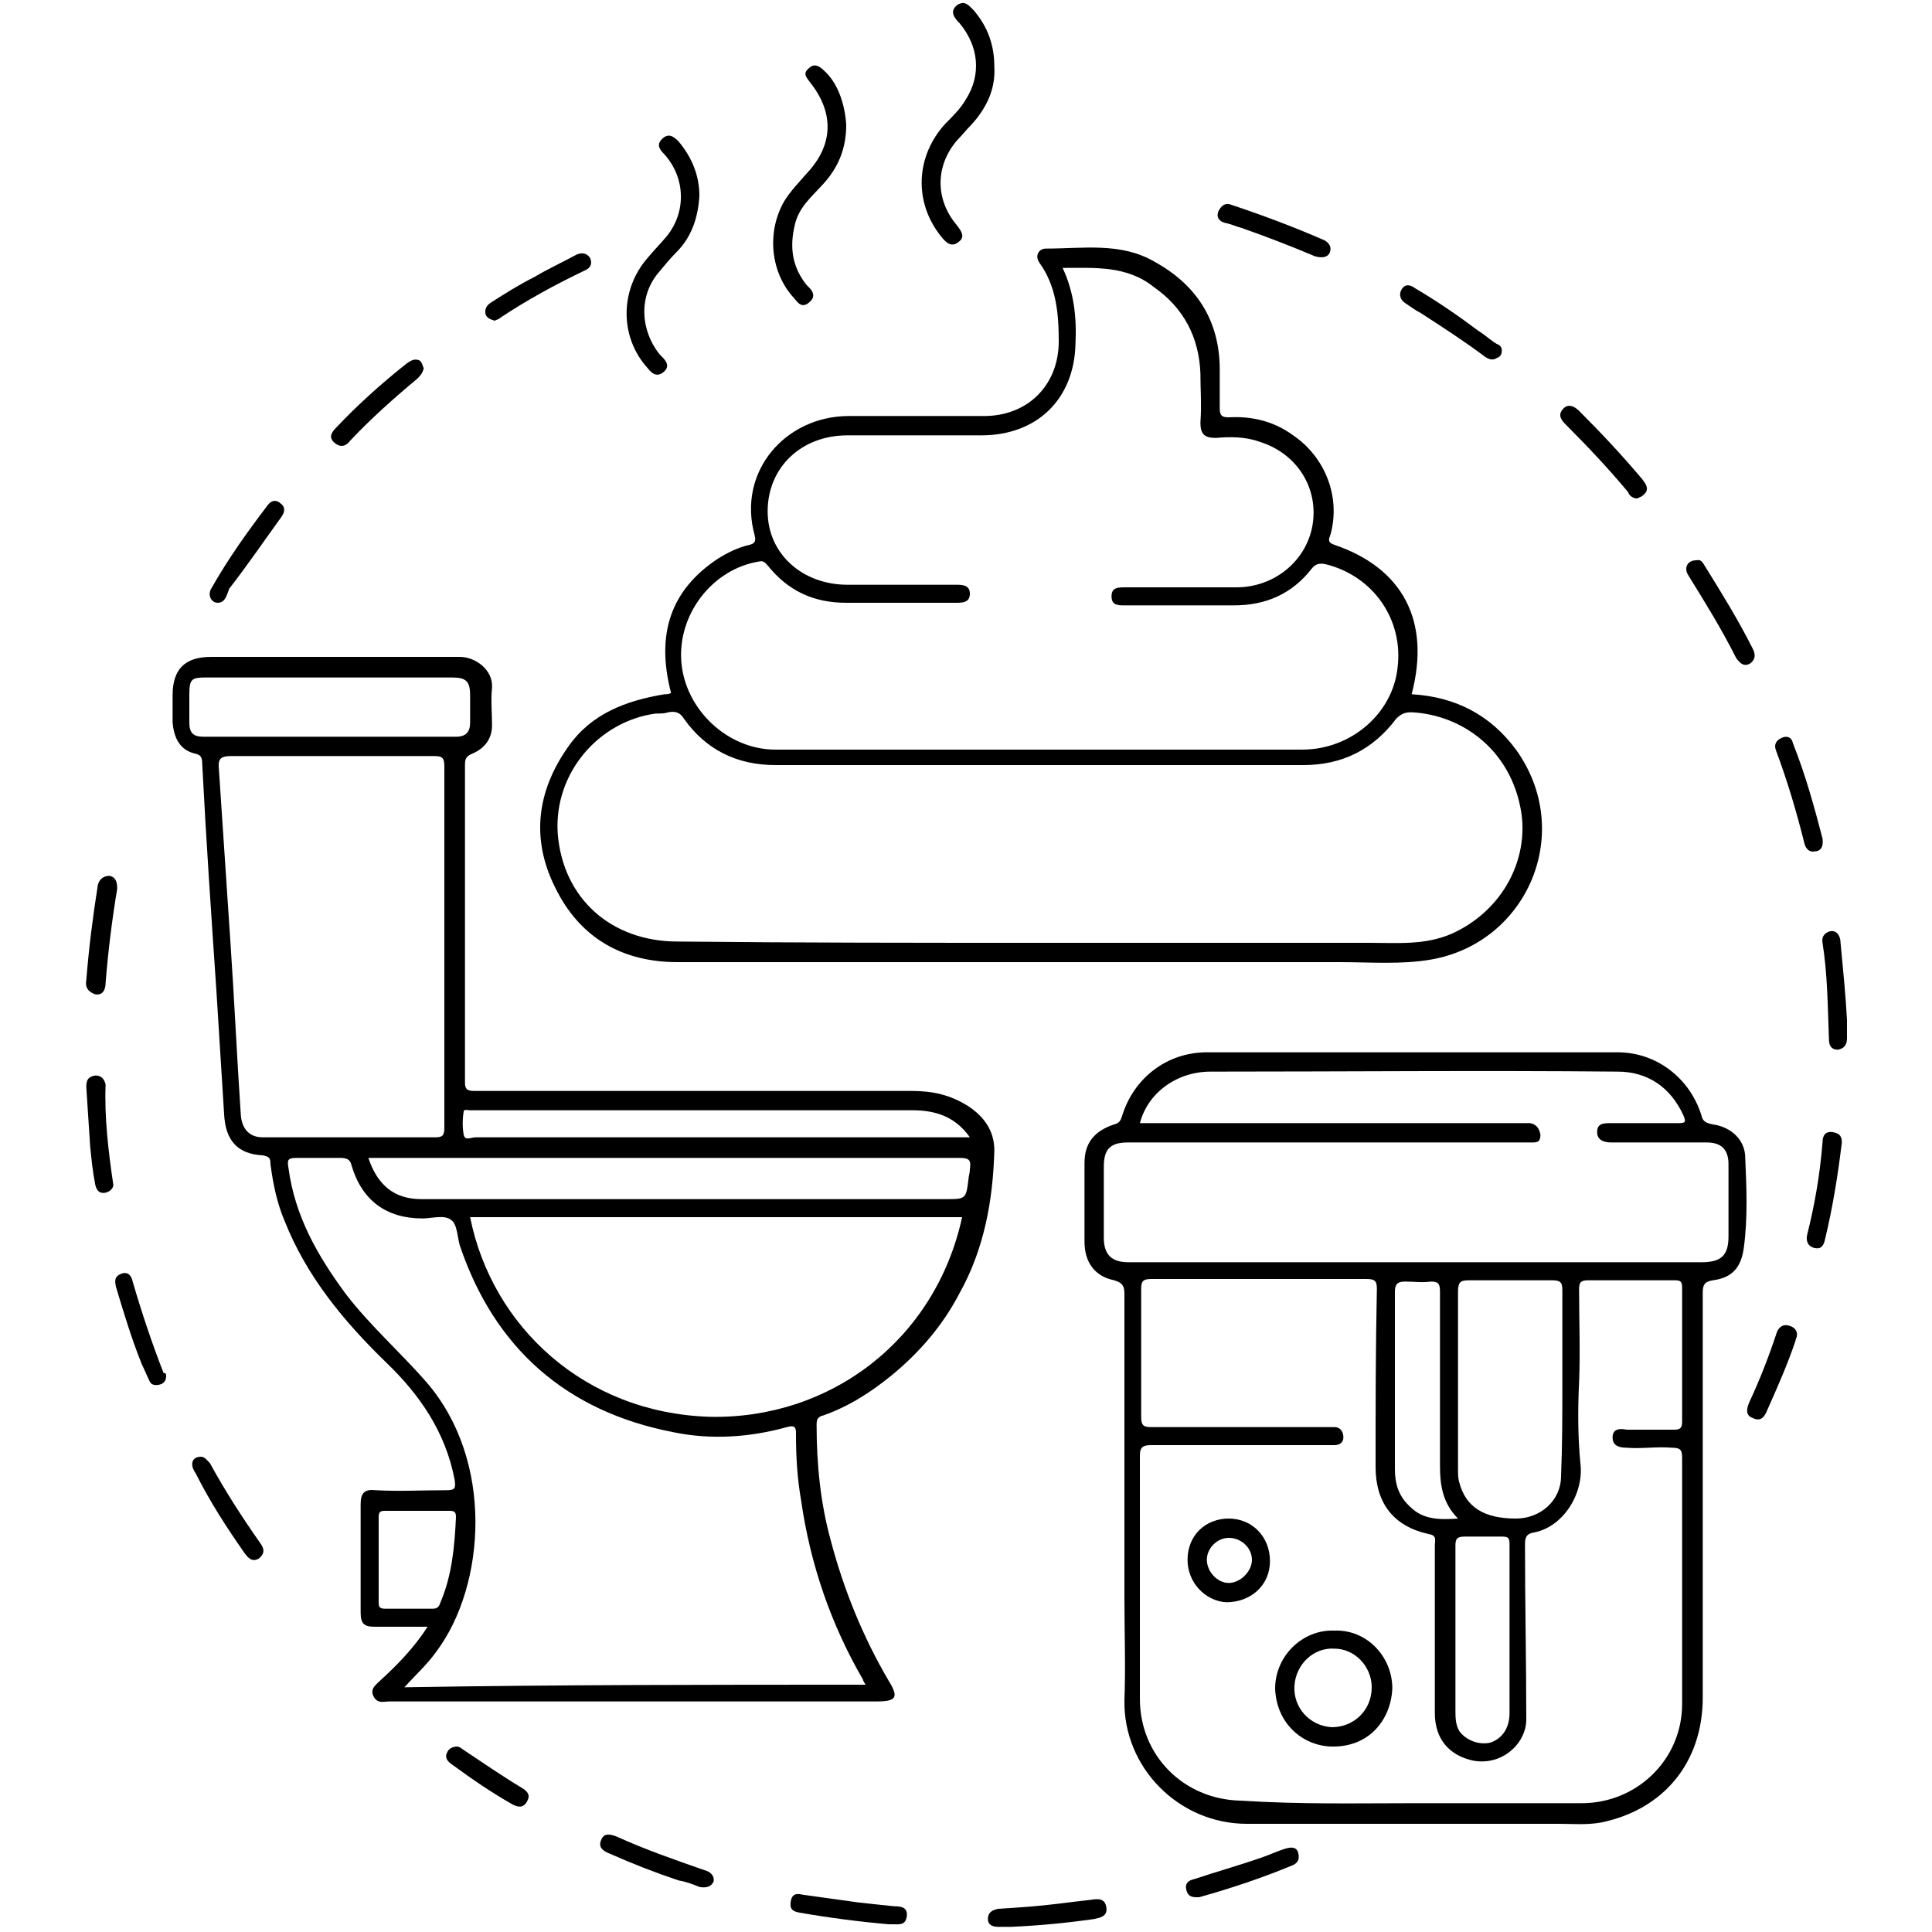 <?xml version="1.0" encoding="utf-8"?>
<!-- Generator: Adobe Illustrator 24.3.0, SVG Export Plug-In . SVG Version: 6.00 Build 0)  -->
<svg version="1.1" id="Layer_1" xmlns="http://www.w3.org/2000/svg" xmlns:xlink="http://www.w3.org/1999/xlink" x="0px" y="0px"
	 viewBox="0 0 150 150" style="enable-background:new 0 0 150 150;" xml:space="preserve">
<style type="text/css">
	.st0{fill:#005BAB;}
</style>
<g>
	<path className="st0" d="M33.2,126.3c-1.4,0-2.8,0-4.1,0c-0.8,0-1.1-0.2-1.1-1.1c0-2.8,0-5.6,0-8.4c0-0.9,0.3-1.2,1.2-1.1
		c1.8,0.1,3.6,0,5.4,0c0.7,0,0.8-0.1,0.7-0.8c-0.7-3.7-2.7-6.6-5.3-9.1c-3.3-3.2-6.2-6.7-7.9-11c-0.6-1.4-0.9-2.9-1.1-4.4
		c0-0.5-0.1-0.6-0.6-0.7c-2-0.1-2.9-1.2-3-3.2c-0.2-3.2-0.4-6.4-0.6-9.6c-0.4-5.9-0.8-11.7-1.1-17.6c0-0.5-0.1-0.7-0.6-0.8
		c-1.2-0.3-1.6-1.3-1.7-2.4c0-0.7,0-1.4,0-2.1c0-2,0.9-3,3-3c3.5,0,7,0,10.6,0c2.9,0,5.8,0,8.7,0c1.2,0,2.6,1,2.5,2.4
		c-0.1,1,0,1.9,0,2.9c0,1.1-0.6,1.8-1.5,2.2c-0.5,0.2-0.6,0.4-0.6,0.9c0,8.2,0,16.4,0,24.6c0,0.5,0.1,0.7,0.7,0.7c1.5,0,2.9,0,4.4,0
		c9.9,0,19.7,0,29.6,0c1.6,0,3,0.3,4.4,1.2c1.2,0.8,2,1.9,2,3.4c-0.1,3.9-0.8,7.7-2.7,11.1c-1.3,2.5-3.1,4.6-5.3,6.4
		c-1.6,1.3-3.3,2.4-5.3,3.1c-0.4,0.1-0.5,0.3-0.5,0.7c0,3.1,0.3,6.1,1.1,9c1,3.8,2.5,7.5,4.5,10.9c0.8,1.3,0.6,1.6-1,1.6
		c-12.6,0-25.2,0-37.8,0c-0.4,0-0.9,0.2-1.2-0.4c-0.3-0.6,0.2-0.9,0.6-1.3C30.8,129.3,32.1,128,33.2,126.3z M67.2,130.8
		c-0.1-0.2-0.2-0.3-0.2-0.4c-2.5-4.3-4.1-9-4.8-13.9c-0.3-1.7-0.4-3.4-0.4-5.1c0-0.5,0-0.8-0.7-0.6c-2.9,0.8-5.9,1-8.8,0.4
		c-8.3-1.6-13.9-6.5-16.6-14.5c-0.2-0.7-0.2-1.7-0.7-2c-0.5-0.4-1.5-0.1-2.2-0.1c-2.8,0-4.7-1.4-5.5-4.1c-0.1-0.5-0.4-0.6-0.9-0.6
		c-1.1,0-2.2,0-3.4,0c-0.7,0-0.7,0.2-0.6,0.8c0.5,3.7,2.2,6.7,4.4,9.7c1.9,2.5,4.3,4.6,6.3,6.9c5.3,6.1,4.6,15.8,0.8,20.9
		c-0.7,1-1.6,1.8-2.5,2.8C43.3,130.8,55.2,130.8,67.2,130.8z M34.5,73.5C34.5,73.5,34.5,73.5,34.5,73.5c0-4.7,0-9.3,0-14
		c0-0.7-0.2-0.8-0.8-0.8c-5.2,0-10.5,0-15.7,0c-0.9,0-1.1,0.2-1,1.1c0.3,4.5,0.6,9,0.9,13.5c0.3,4.4,0.5,8.9,0.8,13.3
		c0.1,1.1,0.7,1.7,1.7,1.7c4.5,0,9,0,13.4,0c0.5,0,0.7-0.1,0.7-0.7C34.5,82.9,34.5,78.2,34.5,73.5z M36.5,94.5
		c1.7,8.5,8.9,15.2,18.6,15.5c9.3,0.2,17.5-5.9,19.6-15.5C62,94.5,49.3,94.5,36.5,94.5z M28.6,89.9c0.7,2.1,2,3.2,4.1,3.2
		c13.6,0,27.1,0,40.7,0c1.6,0,1.6,0,1.8-1.6c0-0.2,0.1-0.4,0.1-0.7c0.1-0.7,0-0.9-0.8-0.9c-4.7,0-9.3,0-14,0c-9,0-17.9,0-26.9,0
		C32,89.9,30.3,89.9,28.6,89.9z M25.6,52.6c-3.2,0-6.4,0-9.6,0c-1.1,0-1.3,0.1-1.3,1.3c0,0.7,0,1.5,0,2.2c0,0.8,0.3,1.1,1.1,1.1
		c6.5,0,13.1,0,19.6,0c0.8,0,1.1-0.4,1.1-1.1c0-0.7,0-1.4,0-2.1c0-1.1-0.3-1.4-1.4-1.4C32,52.6,28.8,52.6,25.6,52.6z M75.3,88.3
		c-1.2-1.7-2.8-2.1-4.5-2.1c-11.4,0-22.9,0-34.3,0c-0.2,0-0.5-0.1-0.5,0.1c-0.1,0.6-0.1,1.2,0,1.8c0.1,0.5,0.6,0.2,0.9,0.2
		c8.2,0,16.5,0,24.7,0C66.1,88.3,70.6,88.3,75.3,88.3z M29.4,121C29.4,121,29.4,121,29.4,121c0,1.1,0,2.2,0,3.3c0,0.4,0,0.6,0.5,0.6
		c1.2,0,2.5,0,3.7,0c0.4,0,0.5-0.2,0.6-0.5c0.9-2.1,1.1-4.4,1.2-6.6c0-0.4-0.1-0.5-0.5-0.5c-1.7,0-3.3,0-5,0c-0.4,0-0.5,0.1-0.5,0.5
		C29.4,118.8,29.4,119.9,29.4,121z"/>
	<path className="st0" d="M87.3,116.6c0-5.4,0-10.8,0-16.1c0-0.6-0.1-0.9-0.8-1.1c-1.5-0.3-2.3-1.4-2.3-3c0-2,0-4,0-6.1
		c0-1.6,0.8-2.5,2.3-3c0.4-0.1,0.5-0.3,0.6-0.6c0.9-3,3.5-5,6.6-5c10.6,0,21.2,0,31.9,0c3,0,5.6,2,6.5,4.9c0.1,0.5,0.4,0.6,0.9,0.7
		c1.4,0.2,2.5,1.2,2.5,2.6c0.1,2.3,0.2,4.6-0.1,6.9c-0.2,1.6-0.9,2.4-2.4,2.6c-0.7,0.1-0.8,0.4-0.8,1c0,10.5,0,20.9,0,31.4
		c0,5-3,8.7-7.9,9.7c-1.1,0.2-2.2,0.1-3.3,0.1c-8.1,0-16.1,0-24.2,0c-5.3,0-9.6-4.4-9.5-9.6c0.1-2.6,0-5.2,0-7.8
		C87.3,121.7,87.3,119.1,87.3,116.6z M109.7,140c4.4,0,8.8,0,13.1,0c4.3,0,7.8-3.4,7.8-7.7c0-6.4,0-12.7,0-19.1
		c0-0.6-0.1-0.8-0.8-0.8c-1.2-0.1-2.4,0.1-3.5,0c-0.5,0-1.1-0.1-1.1-0.8c0-0.7,0.6-0.7,1.1-0.6c1.2,0,2.5,0,3.7,0
		c0.4,0,0.6-0.1,0.6-0.6c0-3.5,0-6.9,0-10.4c0-0.5-0.1-0.6-0.6-0.6c-2.2,0-4.5,0-6.7,0c-0.6,0-0.7,0.2-0.7,0.7c0,2.4,0.1,4.8,0,7.2
		c-0.1,2.1-0.1,4.2,0.1,6.3c0.3,2.3-1.3,5-3.7,5.4c-0.5,0.1-0.6,0.4-0.6,0.9c0,4.5,0.1,9.1,0.1,13.6c0,1.8-1.8,3.6-4.1,3.2
		c-1.9-0.4-3-1.7-3-3.7c0-4.3,0-8.6,0-13c0-0.4,0.2-0.8-0.5-0.9c-2.7-0.6-4.1-2.4-4.1-5.2c0-4.6,0-9.2,0.1-13.8
		c0-0.6-0.1-0.8-0.8-0.8c-5.6,0-11.1,0-16.7,0c-0.7,0-0.8,0.2-0.8,0.8c0,3.3,0,6.6,0,9.9c0,0.7,0.2,0.8,0.8,0.8c4.2,0,8.4,0,12.6,0
		c0.5,0,1.1,0,1.6,0c0.5,0,0.7,0.4,0.7,0.8c0,0.4-0.3,0.6-0.7,0.6c-0.4,0-0.7,0-1.1,0c-4.4,0-8.7,0-13.1,0c-0.6,0-0.9,0.1-0.9,0.8
		c0,6.3,0,12.6,0,18.9c0,4.4,3.4,7.8,7.8,7.9C101,140.1,105.3,140,109.7,140z M88.5,87.2c1.3,0,2.6,0,3.8,0c8.7,0,17.4,0,26.1,0
		c0.1,0,0.3,0,0.4,0c0.5,0.1,0.7,0.4,0.8,0.9c0,0.6-0.3,0.6-0.7,0.6c-0.3,0-0.5,0-0.8,0c-10.2,0-20.4,0-30.5,0
		c-1.4,0-1.9,0.5-1.9,1.9c0,1.8,0,3.6,0,5.5c0,1.3,0.6,1.9,1.9,1.9c14.8,0,29.6,0,44.5,0c1.5,0,2.1-0.5,2.1-2c0-1.9,0-3.7,0-5.6
		c0-1.2-0.6-1.7-1.7-1.7c-2.5,0-4.9,0-7.4,0c-0.6,0-1.1-0.2-1.1-0.8c0-0.7,0.5-0.7,1.1-0.7c1.7,0,3.5,0,5.2,0c0.6,0,0.6-0.1,0.4-0.6
		c-1-2.2-2.8-3.4-5.1-3.4c-10.5-0.1-21.1,0-31.6,0C91.3,83.2,89.1,84.9,88.5,87.2z M121.3,107.4
		C121.3,107.4,121.3,107.4,121.3,107.4c0-2.4,0-4.8,0-7.2c0-0.6-0.1-0.8-0.8-0.8c-2.1,0-4.3,0-6.4,0c-0.7,0-0.9,0.1-0.9,0.9
		c0,4.6,0,9.2,0,13.8c0,0.3,0,0.7,0.1,1c0.5,1.9,1.9,2.8,4.4,2.8c1.9,0,3.5-1.4,3.5-3.3C121.3,112.2,121.3,109.8,121.3,107.4z
		 M113,126.5C113,126.5,113,126.5,113,126.5c0,2.1,0,4.2,0,6.3c0,0.5,0,1.1,0.3,1.6c0.5,0.7,1.5,1.1,2.4,0.9
		c0.9-0.3,1.5-1.1,1.5-2.3c0-4.4,0-8.8,0-13.1c0-0.5-0.1-0.6-0.6-0.6c-1,0-1.9,0-2.9,0c-0.6,0-0.7,0.2-0.7,0.7
		C113,122.2,113,124.4,113,126.5z M113.2,117.9c-1.2-1.2-1.4-2.6-1.4-4.1c0-4.5,0-9,0-13.5c0-0.6-0.1-0.8-0.7-0.8
		c-0.7,0.1-1.3,0-2,0c-0.6,0-0.8,0.2-0.8,0.8c0,4.6,0,9.2,0,13.8c0,1.1,0.3,2.1,1.2,2.9C110.5,118,111.8,118,113.2,117.9z"/>
	<path className="st0" d="M109.6,53.9c3.4,0.2,6.1,1.6,8.1,4.3c4.6,6.4,0.9,15-6.6,16.3c-2.3,0.4-4.7,0.2-7.1,0.2c-17.1,0-34.3,0-51.4,0
		c-4.3,0-7.6-1.9-9.5-5.8c-1.9-3.8-1.4-7.5,1-10.9c1.8-2.6,4.5-3.6,7.5-4.1c0.2,0,0.3,0,0.5-0.1c-1.2-4.6,0-8,3.6-10.4
		c0.8-0.5,1.6-0.9,2.5-1.1c0.4-0.1,0.5-0.3,0.4-0.7c-1.4-5,2.4-9.3,7.3-9.3c3.5,0,7,0,10.5,0c3.4,0,5.8-2.4,5.8-5.8
		c0-2.2-0.2-4.3-1.5-6.1c-0.4-0.6,0-1.1,0.5-1.1c2.9,0,5.8-0.5,8.4,1c3.3,1.8,5.1,4.6,5.1,8.4c0,1,0,2,0,3c0,0.6,0.2,0.7,0.7,0.7
		c1.8-0.1,3.5,0.3,5,1.4c2.5,1.7,3.7,4.8,2.9,7.7c-0.1,0.3-0.3,0.6,0.3,0.8C108.9,44.1,111.1,48.2,109.6,53.9z M82.5,20.8
		c0.9,1.9,1.1,3.9,1,5.9c-0.1,4.3-3,7.1-7.3,7.1c-3.5,0-6.9,0-10.4,0c-3.6,0-6.2,2.5-6.2,5.9c0,3.3,2.7,5.7,6.2,5.7
		c2.8,0,5.6,0,8.4,0c0.5,0,1.1,0,1.1,0.7c0,0.7-0.6,0.7-1.1,0.7c-2.8,0-5.7,0-8.5,0c-2.5,0-4.5-0.9-6.1-2.9
		c-0.2-0.2-0.3-0.4-0.7-0.3c-3.6,0.6-6.3,4.1-6,7.8c0.3,3.7,3.6,6.8,7.3,6.8c5,0,10,0,15,0c8.6,0,17.3,0,25.9,0c3.8,0,7-2.8,7.4-6.3
		c0.5-3.8-1.9-7.2-5.6-8.1c-0.5-0.1-0.8,0-1.1,0.4c-1.5,1.9-3.5,2.8-6,2.8c-2.8,0-5.7,0-8.5,0c-0.5,0-1,0-1-0.7
		c0-0.7,0.5-0.7,1.1-0.7c2.9,0,5.8,0,8.6,0c2.9,0,5.4-2,5.9-4.8c0.5-2.9-1.2-5.6-4.1-6.5c-1.1-0.4-2.3-0.4-3.4-0.3
		c-0.9,0-1.2-0.3-1.2-1.2c0.1-1.3,0-2.6,0-3.8c-0.1-2.8-1.3-5.1-3.6-6.7C87.5,20.6,85,20.8,82.5,20.8z M80.7,73.2
		C80.7,73.2,80.7,73.2,80.7,73.2c8.5,0,17.1,0,25.6,0c2.2,0,4.3,0.2,6.4-0.7c4-1.8,6-5.8,5.4-9.5c-0.8-4.8-4.6-7.5-8.5-7.7
		c-0.5,0-0.8,0.1-1.2,0.5c-1.8,2.4-4.2,3.6-7.2,3.6c-13.7,0-27.3,0-41,0c-3,0-5.4-1.2-7.1-3.6c-0.3-0.5-0.7-0.6-1.2-0.5
		c-0.3,0.1-0.6,0.1-1,0.1c-4.4,0.6-7.9,4.6-7.6,9.3c0.4,5.1,4.2,8.4,9.3,8.4C62,73.2,71.3,73.2,80.7,73.2z"/>
	<path className="st0" d="M65.7,9.7c0,1.8-0.6,3.3-1.8,4.6c-0.9,1-1.9,1.8-2.2,3.2c-0.4,1.7-0.2,3.2,0.9,4.6c0.1,0.1,0.1,0.1,0.2,0.2
		c0.4,0.4,0.5,0.8,0,1.2c-0.5,0.4-0.8,0.1-1.1-0.3c-1.9-2-2.2-5.2-0.8-7.6c0.5-0.8,1.1-1.4,1.7-2.1c2.1-2.2,2.2-4.7,0.3-7.1
		c-0.3-0.4-0.6-0.7-0.1-1.1c0.4-0.4,0.8-0.2,1.2,0.2C65,6.4,65.6,8,65.7,9.7z"/>
	<path className="st0" d="M54.3,15.2c-0.1,1.7-0.6,3.2-1.8,4.4c-0.5,0.5-0.9,1-1.4,1.6c-1.5,1.8-1.4,4.4,0.1,6.3
		c0.1,0.1,0.1,0.1,0.2,0.2c0.4,0.4,0.6,0.8,0.1,1.2c-0.5,0.4-0.9,0.1-1.2-0.3c-2.2-2.4-2.2-6.1,0-8.6c0.5-0.6,1-1.1,1.5-1.7
		c1.5-1.9,1.4-4.5-0.2-6.3c-0.4-0.4-0.7-0.8-0.1-1.3c0.5-0.4,0.9,0,1.2,0.3C53.7,12.2,54.3,13.6,54.3,15.2z"/>
	<path className="st0" d="M77.2,5.2c0.1,1.7-0.6,3.2-1.8,4.5c-0.4,0.4-0.7,0.8-1.1,1.2c-1.7,2-1.7,4.6,0,6.6c0.3,0.4,0.7,0.9,0.1,1.3
		c-0.5,0.4-0.9,0.1-1.3-0.4c-2.2-2.7-2-6.3,0.3-8.8C74,9,74.6,8.4,75,7.7c1.2-1.9,1-4.1-0.5-5.9c-0.4-0.4-0.8-0.9-0.2-1.4
		c0.6-0.4,0.9,0,1.3,0.4C76.7,2.1,77.2,3.5,77.2,5.2z"/>
	<path className="st0" d="M141.5,65.1c0.1,0.7-0.2,1-0.6,1c-0.4,0.1-0.7-0.2-0.8-0.6c-0.6-2.4-1.3-4.8-2.2-7.2c-0.2-0.5,0-0.8,0.4-1
		c0.4-0.2,0.8-0.1,0.9,0.4C140.2,60.2,140.9,62.8,141.5,65.1z"/>
	<path className="st0" d="M38.4,24.9c-0.3-0.1-0.6-0.2-0.7-0.5c-0.1-0.4,0.1-0.7,0.4-0.9c1.1-0.7,2.2-1.4,3.4-2c1-0.6,2.1-1.1,3.2-1.7
		c0.4-0.2,0.8-0.2,1.1,0.2c0.2,0.4,0.1,0.8-0.4,1c-2.3,1.1-4.5,2.3-6.6,3.7C38.7,24.8,38.6,24.8,38.4,24.9z"/>
	<path className="st0" d="M15.6,113.1c0.3,0,0.5,0.3,0.7,0.5c1.2,2.2,2.5,4.2,3.9,6.2c0.3,0.4,0.4,0.8-0.1,1.2c-0.5,0.3-0.8,0-1.1-0.4
		c-1.4-2-2.7-4-3.8-6.2C14.7,113.7,14.9,113.1,15.6,113.1z"/>
	<path className="st0" d="M143.4,79.2c0,0.5,0,1,0,1.4c0,0.5-0.2,0.8-0.7,0.9c-0.5,0-0.7-0.3-0.7-0.8c-0.1-2.5-0.1-5-0.5-7.5
		c-0.1-0.5,0.2-0.8,0.6-0.9c0.6-0.1,0.8,0.5,0.8,0.9C143.1,75.3,143.3,77.3,143.4,79.2C143.4,79.2,143.4,79.2,143.4,79.2z"/>
	<path className="st0" d="M12.9,106.8c0,0.3-0.1,0.6-0.5,0.7c-0.4,0.1-0.7,0-0.8-0.3c-0.2-0.4-0.4-0.9-0.6-1.3c-0.8-2-1.4-4-2-6
		c-0.1-0.5-0.1-0.8,0.4-1c0.5-0.2,0.8,0.1,0.9,0.6c0.7,2.4,1.5,4.8,2.4,7.1C12.9,106.6,12.9,106.7,12.9,106.8z"/>
	<path className="st0" d="M54.3,146.5c-0.5-0.2-1-0.4-1.6-0.5c-1.8-0.6-3.6-1.3-5.4-2.1c-0.5-0.2-0.9-0.5-0.6-1.1
		c0.2-0.5,0.7-0.4,1.2-0.2c2.2,1,4.5,1.8,6.8,2.6c0.4,0.1,0.8,0.4,0.7,0.9C55.2,146.5,54.8,146.6,54.3,146.5z"/>
	<path className="st0" d="M116.6,27.2c0,0.3-0.1,0.5-0.4,0.6c-0.3,0.2-0.6,0.1-0.9-0.1c-1.6-1.2-3.3-2.3-5-3.4c-0.4-0.2-0.8-0.5-1.1-0.7
		c-0.5-0.3-0.6-0.7-0.4-1.1c0.3-0.5,0.7-0.4,1.1-0.1c1.7,1,3.3,2.1,4.9,3.3c0.5,0.3,0.9,0.7,1.4,1C116.5,26.8,116.6,27,116.6,27.2z"
		/>
	<path className="st0" d="M32.9,28.6c-0.1,0.4-0.3,0.6-0.5,0.8c-1.8,1.5-3.6,3.1-5.2,4.8c-0.3,0.4-0.7,0.6-1.2,0.2
		c-0.5-0.4-0.3-0.8,0.1-1.2c1.7-1.8,3.6-3.5,5.5-5c0.3-0.2,0.6-0.4,1-0.2C32.8,28.2,32.8,28.4,32.9,28.6z"/>
	<path className="st0" d="M127.1,38.7c-0.3,0-0.6-0.2-0.7-0.5c-1.5-1.8-3.1-3.5-4.8-5.2c-0.4-0.4-0.7-0.8-0.2-1.3
		c0.4-0.4,0.9-0.1,1.2,0.2c1.7,1.7,3.3,3.4,4.9,5.3c0.2,0.3,0.5,0.6,0.3,1C127.5,38.6,127.3,38.6,127.1,38.7z"/>
	<path className="st0" d="M131.7,43.5c0.4-0.1,0.5,0.2,0.7,0.5c1.3,2.1,2.6,4.2,3.7,6.4c0.2,0.4,0.2,0.8-0.2,1.1c-0.5,0.3-0.8,0-1.1-0.4
		c-1.1-2.2-2.4-4.3-3.7-6.4C130.7,44.1,131,43.5,131.7,43.5z"/>
	<path className="st0" d="M103.3,19.3c0,0.6-0.5,0.8-1.2,0.6c-1.9-0.8-3.7-1.5-5.7-2.2c-0.4-0.1-0.8-0.3-1.3-0.4
		c-0.4-0.1-0.7-0.4-0.5-0.9c0.2-0.4,0.5-0.7,1-0.5c2.4,0.8,4.8,1.7,7.1,2.7C103,18.7,103.3,19,103.3,19.3z"/>
	<path className="st0" d="M6.7,76.1c0.2-2.5,0.5-4.9,0.9-7.4C7.7,68.3,8,68,8.5,68C9,68.1,9.1,68.5,9.1,69c-0.4,2.4-0.7,4.8-0.9,7.3
		c0,0.5-0.2,1-0.8,0.9C6.8,77,6.6,76.6,6.7,76.1z"/>
	<path className="st0" d="M143,88.7c-0.3,2.5-0.7,5-1.3,7.5c-0.1,0.5-0.3,0.8-0.8,0.7c-0.5-0.1-0.7-0.5-0.6-1c0.6-2.4,1-4.7,1.2-7.2
		c0-0.5,0.2-0.9,0.8-0.8C142.9,88,143,88.3,143,88.7z"/>
	<path className="st0" d="M92.9,147.3c-0.4,0-0.7-0.1-0.8-0.6c-0.1-0.4,0.1-0.7,0.6-0.8c1.8-0.6,3.6-1.1,5.3-1.7
		c0.6-0.2,1.2-0.5,1.9-0.7c0.4-0.1,0.8-0.1,0.9,0.4c0.1,0.4,0,0.7-0.4,0.9c-2.4,1-4.8,1.8-7.3,2.5C93,147.3,92.9,147.3,92.9,147.3z"
		/>
	<path className="st0" d="M8.8,92c0,0.2-0.2,0.5-0.6,0.6c-0.5,0.1-0.7-0.2-0.8-0.6c-0.2-1-0.3-2-0.4-3c-0.1-1.5-0.2-3.1-0.3-4.6
		c0-0.5,0.1-0.8,0.7-0.9c0.5,0,0.7,0.3,0.8,0.7C8.1,86.7,8.4,89.3,8.8,92z"/>
	<path className="st0" d="M78.5,149.6c-0.3,0-0.6,0-1,0c-0.5,0-0.8-0.2-0.8-0.6c0-0.5,0.3-0.7,0.8-0.8c1.6-0.1,3.1-0.2,4.7-0.4
		c0.8-0.1,1.6-0.2,2.5-0.3c0.6-0.1,1.1-0.1,1.2,0.6c0.1,0.7-0.5,0.8-1,0.9C82.8,149.3,80.7,149.5,78.5,149.6
		C78.5,149.7,78.5,149.7,78.5,149.6z"/>
	<path className="st0" d="M16.9,46.8c-0.5,0-0.8-0.6-0.5-1.1c1.3-2.3,2.8-4.4,4.4-6.5c0.3-0.4,0.7-0.4,1-0.1c0.4,0.3,0.3,0.7,0,1.1
		c-1.3,1.8-2.6,3.7-4,5.5C17.6,46.2,17.5,46.8,16.9,46.8z"/>
	<path className="st0" d="M69,149.4c-2.3-0.2-4.6-0.5-6.9-0.9c-0.6-0.1-0.8-0.3-0.7-0.9c0.1-0.6,0.5-0.6,0.9-0.5
		c1.4,0.2,2.9,0.4,4.3,0.6c0.9,0.1,1.8,0.2,2.8,0.3c0.6,0,1.1,0.1,1,0.8c-0.1,0.7-0.6,0.6-1.1,0.6C69.2,149.4,69.1,149.4,69,149.4z"
		/>
	<path className="st0" d="M139.5,103.8c0,0-0.1,0.2-0.1,0.3c-0.6,1.8-1.4,3.6-2.2,5.4c-0.2,0.5-0.5,0.9-1.1,0.6
		c-0.6-0.2-0.5-0.7-0.3-1.2c0.8-1.7,1.5-3.5,2.1-5.3c0.1-0.4,0.4-0.8,0.9-0.7C139.3,103,139.6,103.3,139.5,103.8z"/>
	<path className="st0" d="M35.5,135.6c0.1,0,0.3,0.1,0.4,0.2c1.5,1,3.1,2.1,4.6,3c0.5,0.3,0.7,0.6,0.4,1.1c-0.3,0.5-0.7,0.4-1.1,0.2
		c-1.6-0.9-3.2-2-4.7-3.1c-0.3-0.2-0.6-0.5-0.4-0.9C34.8,135.8,35.1,135.6,35.5,135.6z"/>
	<path className="st0" d="M108.1,131.1c-0.1,2.3-1.7,4.6-4.8,4.5c-2.2-0.1-4.2-1.8-4.3-4.5c0-2.5,2.1-4.6,4.6-4.5
		C106.1,126.5,108.1,128.6,108.1,131.1z M106.5,131c0-1.6-1.3-3-2.9-3c-1.6-0.1-3,1.2-3.1,2.9c-0.1,1.7,1.2,3.1,2.9,3.2
		C105.1,134.1,106.5,132.8,106.5,131z"/>
	<path className="st0" d="M92.2,121.1c0-1.9,1.4-3.2,3.2-3.2c1.8,0,3.2,1.4,3.2,3.3c0,1.9-1.5,3.2-3.4,3.2
		C93.6,124.3,92.2,122.9,92.2,121.1z M97.2,121.1c0-0.9-0.8-1.7-1.8-1.7c-0.9,0-1.7,0.8-1.7,1.7c0,0.9,0.8,1.8,1.7,1.8
		C96.3,122.9,97.2,122,97.2,121.1z"/>
</g>
<g>
	<g>
		<path className="st0" d="M345.9-210.5c-5.4-0.7-10.9-0.4-16.4-0.4c-8.7,0-16.7,2.6-23.7,7.8c-5.4,4.1-10.8,8.2-16.3,12.2
			c-0.9,0.7-2.2,1.1-3.4,1.1c-12.1,0.1-24.2,0.1-36.3,0c-1.2,0-2.6-0.5-3.6-1.3c-5.4-3.9-10.8-8-16.1-12c-4.7-3.6-9.9-6.3-15.8-7
			c-6.8-0.7-13.7-0.8-20.6-0.8c-12.8,0-23.4,9.4-24.3,22.2c-0.6,9-0.3,18.2-0.3,27.2c0,3.8-0.1,7.6,0.2,11.4c0.5,5.8,5,9.5,10.8,9.4
			c0.8,0,1.7,0,2.6,0c0,1.1,0.1,2,0,2.8c-1.5,15-3,30-4.5,45c-0.4,3.9-0.8,7.7-1.1,11.6c-0.4,5.5,3.9,10.4,9.6,11.1
			c5.6,0.7,11-3,11.9-8.5c1.4-8.5,2.5-17.1,3.7-25.7c0.6-4.2,1.2-8.4,1.8-12.6c0.7,0.7,0.9,1.3,1,2c1.7,12,3.3,23.9,5.1,35.9
			c0.9,6,6.4,9.8,12.4,8.9c5.8-0.9,9.7-6.1,9.1-12c-0.2-2-0.4-4-0.6-6.1c-2.3-26.2-6.5-52.2-5.7-78.6c0.1-4.2,0-8.4,0-13.2
			c3.8,2.5,6.8,4.7,10.1,6.6c3,1.7,5.3,4.6,9.3,4.6c14-0.1,28,0,42-0.1c2.8,0,5.7-0.1,8.2-1c2.7-1.1,5-3.3,7.5-4.9
			c2.5-1.6,5-3.2,8-5.1c0,4.6,0,8.4,0,12.3c-0.1,8.6,0.4,17.2-0.3,25.7c-1.7,20-4,40-5.8,60c-0.2,2.5,0.8,5.5,2.2,7.6
			c2.6,4,6.9,5.2,11.4,3.9c4.4-1.2,7.1-4.2,7.8-8.7c1.4-9.7,2.8-19.4,4.1-29.1c0.4-2.9,0.9-5.8,1.3-8.6c0.7,0.7,0.9,1.3,1,2
			c1.7,12,3.3,23.9,5.1,35.9c0.9,5.9,6.3,9.7,12.1,8.9c5.8-0.8,9.9-5.9,9.4-11.8c-1.3-12.7-2.6-25.4-3.8-38.2
			c-0.7-6.7-1.3-13.5-2-20.4c0.7-0.1,0.9-0.2,1.2-0.2c8.6,0.2,12.5-3.6,12.5-12.2c0-11.1,0.1-22.2,0.1-33.4
			C366.8-198.5,358.1-208.9,345.9-210.5z M254.2-175.8c-5.1,0.3-10,0.8-14.5-2.9c-4.7-3.7-9.9-6.8-15-10c-1.1-0.7-3-1.1-4-0.5
			c-1,0.5-1.8,2.4-1.8,3.7c-0.1,13.8-0.5,27.7,0.1,41.5c0.5,12,2.2,23.9,3.4,35.8c0.9,8.8,1.8,17.6,2.6,26.3c0.3,2.7-1,4.5-3.3,4.9
			c-2.5,0.4-4.3-0.9-4.7-3.8c-1.7-11.9-3.4-23.7-5.1-35.6c-1.3-9-2.5-18-3.8-27c-0.3-2.2-1.1-4.1-3.7-4c-2.5,0-3.1,1.9-3.4,4
			c-2.9,20.3-5.7,40.7-8.6,61c-0.2,1.6-0.7,3.5-1.8,4.5c-0.9,0.8-3.3,1.1-4.3,0.4c-1.1-0.7-2.2-2.7-2.1-4c0.7-8.9,1.4-17.8,2.6-26.6
			c3.4-25.8,3.9-51.7,3.5-77.6c0-2.3-0.9-3.8-3.3-4c-2.1-0.2-3.5,1.5-3.5,4c0,10.9,0,21.7,0,32.6c0,0.9,0.1,1.8-0.1,2.6
			c-0.3,1.9-1.6,3-3.5,3c-1.9,0.1-3.2-1-3.6-2.9c-0.1-0.5-0.2-1.1-0.2-1.6c0-11.7-0.1-23.5,0.1-35.2c0.2-8,5.4-15,13.1-16.2
			c9.9-1.6,20.1-2.2,29.7,1.7c2.6,1,5,2.6,7.3,4.2c5.4,3.9,10.7,7.8,15.9,11.9c2.4,1.9,4.7,2.9,7.7,2.6c1.4-0.2,2.8,0,4.2,0
			C254.2-180.4,254.2-178.2,254.2-175.8z M359.9-151.5c0,2.5-1.4,4.1-3.5,4.1c-2.1,0-3.5-1.5-3.7-4c0-0.7,0-1.4,0-2.1
			c0-10.1,0-20.1,0-30.2c0-0.5,0-1.1,0-1.6c0-2.8-1.3-4.4-3.4-4.4c-2.1,0-3.4,1.6-3.4,4.4c0,7.1,0,14.1,0,23.9
			c-1.1,17.8,2.3,38.1,4.1,58.4c0.6,6.9,1.3,13.7,2,20.5c0.3,3.3-0.9,5.2-3.5,5.5c-2.6,0.3-4.2-1.2-4.7-4.5
			c-1.5-10.4-2.9-20.8-4.4-31.2c-1.4-10.2-2.9-20.4-4.3-30.7c-0.3-2.1-1-4.1-3.6-4c-2.6,0.1-3.2,2.1-3.5,4.2
			c-2.9,20.3-5.7,40.7-8.6,61c-0.1,0.5-0.2,1-0.3,1.6c-0.6,2.7-2.2,4-4.6,3.6c-2.3-0.3-3.6-2.2-3.4-4.8c1-10.6,2-21.3,3.2-31.9
			c2.1-18.9,3.6-37.7,2.9-56.8c-0.2-5,0.1-10.1-0.1-15.1c0-1.3-0.8-3.1-1.7-3.7c-1-0.5-3-0.2-4,0.5c-5.6,3.5-11.1,7.1-16.5,10.9
			c-2.4,1.7-4.8,2.3-7.6,2.2c-7.4-0.1-14.8-0.1-22.2-0.1c-2.7,0-4.2-1.5-4.2-3.8c0.1-2.1,1.6-3.4,4.1-3.6c0.5,0,1.1,0,1.6,0
			c6.9,0,13.8,0.1,20.6-0.1c1.9-0.1,4-0.8,5.5-1.8c5.7-4,11.2-8.3,16.8-12.5c6.1-4.6,12.9-6.9,20.4-6.8c4.1,0,8.3-0.1,12.4,0
			c9.6,0.2,17.3,7.7,17.4,17.2C360-175.2,359.9-163.3,359.9-151.5z"/>
		<path className="st0" d="M323.4-220c7.7,3.2,15.1,2.2,21.6-3.1c6.2-5,8.2-11.9,7.6-19.1c0-2,0.1-3.6,0-5.2
			c-0.5-10.6-8.9-19.1-19.7-19.9c-10.5-0.8-20.2,6.6-21.9,17c-0.7,4.1-0.7,8.5-0.4,12.6C311.3-229.3,315.7-223.2,323.4-220z
			 M317.3-246.5c0.3-8.1,6.3-14,14.2-14c7.9,0,13.9,5.9,14.3,13.9c0.1,1.2,0,2.5,0,4.3c0.2,3.3,0,7.2-2.3,10.6
			c-3.4,5.3-9.7,7.7-15.6,6.1c-6.2-1.7-10.4-7-10.6-13.6C317.2-241.6,317.2-244,317.3-246.5z"/>
		<path className="st0" d="M196.1-220.1c7.6,3.3,14.9,2.4,21.4-2.7c6.5-5,8.6-12,8.1-19.3c0-2.1,0-3.5,0-4.9
			c-0.3-10.9-8.7-19.6-19.8-20.4c-10.5-0.8-20.3,6.7-21.9,17.3c-0.6,4.1-0.6,8.3-0.3,12.4C184.2-229.5,188.5-223.4,196.1-220.1z
			 M190.4-247.8c0.7-7.8,6.9-13,14.8-12.8c7.3,0.2,13.1,6,13.5,13.6c0.1,1.3,0,2.6,0,4c0.1,0,0.2,0,0.2,0c-0.2,2.4-0.2,5-0.8,7.3
			c-1.7,6.7-7.7,10.8-14.9,10.4c-6.3-0.3-11.9-5.3-12.7-11.8C190.1-240.5,190.1-244.2,190.4-247.8z"/>
	</g>
	<g>
		<g>
			<path className="st0" d="M261-232.5c0.1-0.3,0.1-0.7,0.2-1c0.3-0.7,1.1-1,1.8-0.7c0.3,0.1,0.6,0.3,0.8,0.4c0.7-1.5,1.5-2.9,2.3-4.4
				c-0.3-0.1-0.7-0.3-1.1-0.5c-1-0.5-1.3-1.3-0.8-2.3c3.1-6.1,6.3-12.3,9.4-18.4c0.7-1.5,2.1-2.1,3.5-1.9c0.1,0,0.2-0.1,0.3-0.1
				c0.2-0.2,0.3-0.5,0.4-0.7c0.4-0.6,1-1,1.8-0.9c0.3,0,0.4-0.1,0.5-0.3c1.1-2.2,2.3-4.5,3.4-6.7c0.1-0.1,0.1-0.2,0.2-0.3
				c0.2-0.2,0.4-0.3,0.7-0.2c0.2,0.1,0.3,0.4,0.3,0.6c0,0.1-0.1,0.2-0.2,0.4c-1.1,2.2-2.3,4.5-3.4,6.7c-0.1,0.2-0.1,0.4,0,0.6
				c0.4,0.6,0.6,1.2,0.3,1.9c-0.1,0.3-0.3,0.6-0.4,0.9c0.3,0.5,0.7,0.9,0.9,1.4c0.4,0.9,0.3,1.7-0.1,2.6c-0.5,1-1,2-1.5,3
				c-0.2,0.4-0.5,0.5-0.8,0.3c-0.3-0.2-0.4-0.5-0.2-0.9c0.3-0.6,0.6-1.1,0.8-1.6c-2-1-4-2-6-3.1c-0.2,0.4-0.4,0.8-0.6,1.2
				c0.3,0.2,0.7,0.3,1.1,0.5c0.4,0.2,0.5,0.5,0.3,0.8c-0.1,0.3-0.4,0.4-0.8,0.2c-0.4-0.2-0.7-0.4-1.1-0.6c-0.4,0.7-0.7,1.4-1.1,2.1
				c0.4,0.2,0.8,0.3,1.2,0.5c0.4,0.2,0.4,0.8,0,1c-0.2,0.1-0.4,0-0.6,0c-0.4-0.2-0.7-0.4-1.1-0.6c-0.4,0.7-0.7,1.4-1.1,2.1
				c0.4,0.2,0.7,0.3,1.1,0.5c0.4,0.2,0.4,0.6,0.2,0.9c-0.2,0.2-0.4,0.2-0.7,0c-0.4-0.2-0.7-0.4-1.1-0.6c-0.4,0.7-0.7,1.4-1.1,2.1
				c0.3,0.1,0.6,0.3,1,0.5c0.4,0.2,0.5,0.5,0.4,0.8c-0.2,0.3-0.5,0.4-0.9,0.2c-0.3-0.2-0.7-0.3-1-0.5c0,0,0,0,0,0
				c-0.3,0.7-0.7,1.3-1,2.1c0.3,0.1,0.7,0.3,1,0.5c0.4,0.2,0.5,0.5,0.3,0.8c-0.1,0.3-0.4,0.4-0.8,0.2c-0.4-0.2-0.7-0.4-1.1-0.6
				c-0.3,0.5-0.5,1-0.8,1.5c2,1,4,2,6,3.1c0-0.1,0.1-0.2,0.2-0.4c2-3.9,3.9-7.8,5.9-11.6c0.1-0.1,0.1-0.3,0.2-0.4
				c0.2-0.2,0.4-0.3,0.7-0.1c0.2,0.1,0.3,0.3,0.3,0.6c0,0.1-0.1,0.2-0.1,0.3c-2.3,4.6-4.6,9.1-7,13.7c-0.5,1-1.3,1.2-2.2,0.7
				c-0.4-0.2-0.7-0.4-1.2-0.7c-0.1,0.3-0.2,0.5-0.3,0.7c-0.2,0.3-0.5,0.4-0.7,0.3c-0.3-0.1-0.4-0.4-0.2-0.8c0-0.1,0.1-0.2,0.1-0.3
				c0-0.1,0.1-0.2,0.1-0.3c-0.3-0.1-0.5-0.2-0.7-0.3c-0.7,1.4-1.4,2.8-2.2,4.3c0.2,0.1,0.5,0.1,0.8,0.3c0.1-0.3,0.3-0.7,0.6-1.1
				c0.1-0.2,0.2-0.4,0.3-0.6c0.2-0.4,0.5-0.6,0.8-0.4c0.3,0.2,0.4,0.5,0.2,0.9c-0.3,0.6-0.6,1.2-1,1.9c0.3,0.2,0.6,0.3,0.8,0.5
				c0.7,0.4,0.9,1.3,0.6,2c-0.4,0.7-1.2,1.1-2,0.7c-1.5-0.7-2.9-1.5-4.3-2.2c-0.2-0.1-0.4-0.3-0.6-0.5
				C261.1-232.1,261.1-232.3,261-232.5z M280.7-255.8c0.7-1.2,0.4-2.4-0.9-3c-0.8-0.4-1.5-0.8-2.3-1.2c-1.2-0.6-2.4-0.1-2.8,1.1
				C276.7-257.8,278.7-256.8,280.7-255.8z M271.7-237.8c-2.1-1.1-4.1-2.1-6.2-3.1c-0.1,0.1-0.1,0.3-0.2,0.5
				c-0.2,0.4-0.2,0.6,0.3,0.8c0.9,0.4,1.8,0.9,2.6,1.3c0.8,0.4,1.6,0.8,2.4,1.2c0.4,0.2,0.5,0.1,0.7-0.2
				C271.4-237.5,271.6-237.7,271.7-237.8z M262.4-233.1c-0.1,0.2-0.2,0.3-0.2,0.4c0,0.2,0.1,0.4,0.3,0.4c1.3,0.7,2.7,1.4,4,2.1
				c0.3,0.1,0.5,0.1,0.6-0.2c0.2-0.3,0-0.5-0.2-0.6c-1.3-0.7-2.7-1.4-4.1-2.1C262.7-233.1,262.5-233.1,262.4-233.1z M280.1-260
				c0.1-0.3,0.3-0.5,0.4-0.8c0.1-0.4,0-0.9-0.4-1.1c-0.4-0.2-0.9-0.1-1.2,0.3c-0.2,0.3-0.3,0.5-0.4,0.8
				C279-260.5,279.5-260.3,280.1-260z"/>
			<path className="st0" d="M288-259.7c-1.3,0.4-2.4,0.1-3.3-0.7c-0.9-0.9-1.2-1.9-0.9-3.1c0.4-1.2,0.8-2.5,1.2-3.7
				c0.1-0.4,0.5-0.6,0.9-0.3c1.1,0.8,2.1,1.5,3.2,2.3c1,0.8,1.3,1.8,1.1,3C289.9-261,289.2-260.1,288-259.7z M285.8-266.3
				c-0.3,1.1-0.7,2.1-1,3.2c-0.2,1,0.4,2,1.4,2.3c1,0.3,2-0.1,2.6-0.9c0.5-0.9,0.4-2-0.4-2.7C287.6-265,286.7-265.6,285.8-266.3z"/>
		</g>
		<path className="st0" d="M265.3-279.1c-15.9,5.2-24.5,22.2-19.4,38c3.1,9.5,10.5,16.4,19.3,19.3l-4.3,31.5l8.8-30.4
			c4.6,0.8,9.5,0.5,14.3-1.1c15.9-5.2,24.5-22.2,19.4-38S281.2-284.2,265.3-279.1z M283-223.1c-14.8,4.8-30.6-3.3-35.4-18
			c-4.8-14.8,3.3-30.6,18-35.4c14.8-4.8,30.6,3.3,35.4,18C305.8-243.7,297.8-227.9,283-223.1z"/>
	</g>
</g>
<g>
	<path className="st0" d="M-302.5,106.2c-8.2,0-16.3,0.1-24.5-0.1c-2.7-0.1-4.9,0.5-6.2,3c-5.1,10.1-13.4,13.6-24.3,11.9
		c-0.8-0.1-1.7-0.1-2.5,0c-13,2.1-23.8-1.3-31.4-12.6c-1.3-2-3.3-2.2-5.7-2.3c-6.6-0.3-12.2,0.9-18,4.8c-17.5,11.8-41.1,7-53.9-9.9
		c-12.8-17-10.3-40.7,5.8-55c15.8-13.9,39.6-13.4,54.9,1.3c4.3,4.1,13,5.5,17.5,1.6c9.3-8.1,19.9-10.4,31.9-9.3
		c7.9,0.7,16,0.2,24,0.1c5.7-0.1,9.4,2.4,11.8,7.4c5.5,11.2,11.2,22.2,16.6,33.4c1.3,2.6,2.7,3.6,5.7,3.5c6.8-0.2,13.7-0.1,20.5-0.1
		c9.1,0,14,4,14,11.2c0,7.2-4.9,10.9-14.2,10.9C-287.9,106.3-295.2,106.2-302.5,106.2z M-340.9,106.2c-6.4,0-12-0.1-17.7,0.1
		c-2.8,0.1-4.1-0.3-4.1-3.7c0-3.3,1.2-3.7,4-3.7c14.7,0.1,29.3,0.1,44,0c1.4,0,3.8,1.1,3.9-1.5c0.2-3.2,2.4-2.1,3.9-2.2
		c1.5-0.1,3.6-0.6,3.4,2.2c-0.1,1.4,0.9,1.6,2,1.6c8,0,16,0,24-0.1c2.3,0,3.7-1.6,3.6-3.9c-0.1-2.1-1.6-3.2-3.7-3.4
		c-1.3-0.1-2.7-0.1-4-0.1c-14.3,0-28.7,0-43,0c-2.7,0-5,0.5-5-3.9c0-4.6,2.8-3.5,5.2-3.6c3.5-0.1,7.1,0,10.7,0
		c-1.2-5.9-4.1-8.2-9.6-7.4c-3.3,0.5-6.7-0.1-10,0.1c-3.1,0.2-3.6-1.1-3.5-3.8c0.1-2.4,0-4.2,3.3-3.9c4,0.3,8.1,0.1,12.2,0.1
		c-1-5.9-3.7-8-9-7.4c-3.4,0.4-7-0.1-10.5,0.1c-3.1,0.2-3.4-1.3-3.5-3.8c0-2.7,0.6-3.9,3.6-3.7c3.9,0.2,7.9,0.1,12,0.1
		c-2.1-7-2.6-7.4-9-7.4c-10.2,0-20.3,0.2-30.5-0.1c-4.5-0.1-8.2,1-12,3.7c-5.3,3.8-10.1,8.7-17.7,7.6c-3.3-0.5-1.6,1.9-1.1,3.2
		c4,10.4,4,20.8-0.2,31.1c-0.8,2-2.7,3.7-2.4,6.2c11.3,0.5,11.3,0.5,19.4,8.6c1.3,1.3,2.7,2.5,3.9,3.9c1.6,2,3.6,2.6,6.1,2.6
		c6.7-0.2,13.4-0.5,20,0.1C-346.2,114.4-343.3,111.5-340.9,106.2z M-469.7,76.7c0,18.5,14.8,33.4,33.3,33.3c18.2,0,33-14.7,33.1-33
		c0.1-18.5-14.5-33.5-33-33.6C-454.6,43.3-469.6,58.2-469.7,76.7z"/>
	<path className="st0" d="M-306,190.4c-1.9-2.7-3.9-5.5-5.9-8.3c-3.5-4.7-3.4-10,0.3-14.2c3.5-3.9,8.8-4.8,13.6-1.9
		c7.7,4.6,15.3,9.3,22.9,14.2c4.1,2.7,5.5,7.5,7.2,11.7c2.3,5.6,5.6,8.1,11.6,7c1.6-0.3,3.3,0.1,5-0.1c2.9-0.3,3.6,0.9,3.6,3.7
		c0,2.8-0.7,4.1-3.6,3.6c-0.3-0.1-0.7-0.1-1,0c-12.3,2.5-20.3-2-23.9-14.2c-1.2-4-4.2-6.5-7.8-8.6c-5.3-3-10.5-6.5-15.7-9.7
		c-2-1.2-4.1-3-6.2-0.7c-2.2,2.2-0.4,4.1,1,6.1c3.1,4.3,6.1,8.7,9.1,13.1c1.2,1.8,2.1,3.9,0.1,5.4c-2.6,1.9-0.9,2.9,0.4,4.1
		c0.7,0.7,1.4,1.6,2.3,1.9c12.6,4.3,9.2,16.1,11.5,25.1c0.8,2.9-3,4.8-5.5,2.6c-11.3-9.6-26-15.2-33.9-28.8
		c-1.6-2.7-3.7-3.7-6.9-3.6c-9.8,0.3-19.7,0.1-29.5,0.1c-2.6,0-4.7,0.4-5.1,3.4c-0.4,2.4-0.2,4,3.1,3.9c11.2-0.2,22.3,0,33.5-0.1
		c2.7,0,4.2,0.1,4.3,3.6c0,3.6-1.4,4.1-4.4,4c-12.7-0.1-25.3-0.1-38-0.1c-2.7,0-5.8-0.2-5.7,3.7c0.1,3.8,3.1,3.6,5.9,3.6
		c12.5,0,25,0,37.5,0c2.4,0,4.8-0.8,4.8,3.5c0,4.4-2.3,3.9-5,3.9c-10.5,0-21-0.1-31.5,0c-1.8,0-4.6-1.4-4.5,2.6
		c0.1,3.3,1.6,4.9,4.8,4.9c4.8,0,9.7,0,14.5,0c6.2,0,12.3,0.1,18.5-0.1c3-0.1,3,1.5,3,3.7c0,2.3-0.1,3.8-3.1,3.7
		c-5.3-0.2-10.7,0.1-16-0.1c-3.7-0.1-3.5,1.6-2.1,3.9c1.6,2.7,4.2,3.7,7.2,3.7c17,0,34,0,51,0c4.1,0,6.9-2.9,9.2-5.4
		c7.5-7.9,16.9-5.5,25.8-5.7c3-0.1,1.7,2.6,1.9,4.2c0.2,1.7,0.1,3.6-2.4,3.2c-11.1-1.9-20,2.1-27.9,9.6c-1.6,1.6-4,1.5-6.2,1.5
		c-17.2,0-34.3,0-51.5,0c-8,0-13.3-3.9-15.3-11.7c-0.7-2.6-1.6-3.3-4.2-3.3c-11,0-13.6-2.4-14.6-12.9c-0.2-2-1.3-2.7-2.6-3.8
		c-6.6-5-6.7-13.1,0.1-18.1c1.8-1.4,2.5-2.6,2.6-4.8c0.3-8.1,4.3-12,12.6-12.1c15.8-0.1,31.6,0,47.5,0
		C-308.6,191.3-307.4,191.7-306,190.4z M-313.6,199.2c4.8,10.2,15.2,13.2,23,19.5c-1.4-2.3,0.6-5.8-2.7-7.1c-5.1-2-8.6-6.1-12.2-10
		C-307.7,199.2-310.1,198.3-313.6,199.2z"/>
	<path className="st0" d="M-295.5,138.4c-0.3,5.2-2.2,8.7-6.2,10.9c-4.2,2.3-8.4,1.9-12.2-1c-3.6-2.7-5.6-6.6-4.3-11
		c2.2-7.1,4.9-14.1,7.7-21c1.2-3,5-3.6,6.2-1C-300.6,123-297.7,130.9-295.5,138.4z M-307,128.2c-1.4,3.7-2.5,6.6-3.5,9.5
		c-0.6,1.9-0.5,3.7,1.3,4.8c1.5,1,3.2,1,4.6-0.2c1.7-1.3,1.7-3.2,1-5C-304.5,134.5-305.6,131.8-307,128.2z"/>
	<path className="st0" d="M-457,93.2c0.4-3.7,6.2-3.9,3.9-8.7c-1.4-2.8-2.4-4.9-6-4.1c-3.1,0.6-3.4-1.2-3.4-3.7c-0.1-2.7,0.6-4,3.5-3.6
		c2.3,0.3,4.2,0.3,5.4-2.7c1.3-3.2,1.1-5.2-1.6-7.1c-3-2.1-0.8-3.4,0.7-5c1.5-1.7,2.8-2.5,4.6-0.2c1.5,1.9,2.8,3.7,6.1,2.1
		c2.9-1.4,4.1-2.8,3.6-5.9c-0.6-3.2,1.4-3.3,3.8-3.4c2.6-0.1,4.3,0.4,3.7,3.5c-0.6,3.2,1,4.4,3.7,5.8c3.1,1.6,4.3-0.1,5.7-1.9
		c1.8-2.2,3-2.1,5,0c2,2,2.9,3.5,0.1,5.4c-2.4,1.7-2.5,3.5-1.4,6.3c1.1,2.8,2.6,3.5,5.1,3.1c2.9-0.4,4,0.5,4,3.7
		c0,3.3-1.2,4.2-4.1,3.6c-3.2-0.6-4,1.4-5.2,3.7c-1.6,2.9-0.2,4.3,1.7,5.8c2,1.6,2.5,3,0.2,5c-1.9,1.7-3.3,3.3-5.4,0.4
		c-1.4-1.9-2.8-3.1-5.8-1.8c-3,1.3-4.2,2.8-3.7,5.9c0.5,3.1-1.3,3.4-3.8,3.5c-2.6,0-4.3-0.5-3.7-3.5c0.5-3.1-0.9-4.5-3.7-5.8
		c-3.1-1.5-4.2,0.2-5.8,1.9C-454.5,100.3-454.3,92.6-457,93.2z M-436,65.8c-6.2-0.2-11.3,4.5-11.4,10.6c-0.2,6.1,4.5,11.3,10.6,11.5
		c6,0.3,11.2-4.7,11.4-10.7C-425.2,71-429.9,66-436,65.8z"/>
	<path className="st0" d="M-432.7,76.9c-0.5,2.2-1.7,3.6-4.1,3.5c-2.2-0.1-3.4-1.6-3.4-3.5c0-2.2,1.3-3.8,3.7-3.7
		C-434,73.1-433,74.7-432.7,76.9z"/>
</g>
<g>
	<path className="st0" d="M12.7,182.3c2.5,0.7,5,1.4,7.1,3.1c3.8,3,5.9,6.8,6,11.6c0.1,6.2,2.3,11.5,6.9,15.7
		c5.9,5.5,10.3,11.9,12.2,19.8c0.8,3.5,1.3,7.1,1.4,10.7c0.2,10.3,0.1,20.7,0,31c0,0.9,0.3,1.6,0.9,2.2c8.7,8.7,17.4,17.4,26.2,26.1
		c1,1,1.8,2.1,1.8,3.6c0.1,2.1-0.8,3.8-2.6,4.8c-1.8,1-4,0.8-5.6-0.5c-0.4-0.3-0.7-0.6-1-1c-6.2-6.2-12.3-12.3-18.5-18.5
		c-0.3-0.3-0.6-0.7-1.1-0.9c0,3.7,0,7.3,0,11.2c1.1,0,2.2,0,3.3,0c3.1,0,5.3,2.1,5.4,5c0,2.9-2.3,5.1-5.4,5.1c-26,0-51.9,0-77.9,0
		c-3.1,0-5.5-2.2-5.4-5.1c0-2.9,2.3-5,5.4-5c1.1,0,2.2,0,3.4,0c0-0.6,0-1.2,0-1.7c0-18.5,0-37,0-55.5c0-7,1.2-13.6,4.5-19.8
		c0.4-0.7,0-1.1-0.4-1.5c-9.7-9.7-19.3-19.3-29-29c-0.7-0.7-1.4-1.4-2.1-2.1c-2.3-2.3-2.5-5.4-0.4-7.5c2.1-2.1,5.2-2,7.5,0.3
		c9.9,9.9,19.8,19.8,29.7,29.7c0.4,0.4,0.6,0.8,0.9,1.2c5-4.3,9-8.9,9.6-15.5c0.2-1.9,0.1-3.8,0.6-5.6c1.5-6.3,5.6-10.1,12-11.6
		c0.2-0.1,0.5-0.2,0.7-0.2C10,182.3,11.3,182.3,12.7,182.3z M36.1,301.1c0-0.5,0-0.9,0-1.3c0-6.3,0-12.7,0-19c0-0.9-0.3-1.5-0.9-2.1
		C21.3,264.8,7.4,250.9-6.5,237c-2-2-3.9-4-5.9-6c-0.3,0.6-0.5,1-0.6,1.5c-1.2,3.4-1.8,6.8-1.8,10.4c0,19,0,38,0,57
		c0,0.4,0,0.8,0,1.3C2.2,301.1,19.1,301.1,36.1,301.1z M36,265.1c0-0.3,0-0.5,0-0.7c0-7.4,0.2-14.9-0.1-22.3
		c-0.1-3.1-0.8-6.2-1.6-9.1c-1.6-5.4-5.1-9.6-9.2-13.5c-6.2-6-9.4-13.3-9.5-21.9c-0.1-3-2.2-5.2-5.1-5.2c-2.8,0-4.9,2.2-5,5.2
		c-0.1,1.6-0.2,3.1-0.4,4.6c-1,6.6-4.1,12.1-8.8,16.8c-1.1,1.1-2.3,2.1-3.4,3.1C7.5,236.6,21.7,250.8,36,265.1z"/>
</g>
<g>
	<path className="st0" d="M280.9,251.4c1,0.4,2,0.9,3,1.2c11.2,3.8,18.1,15.1,16.2,26.3c-2.1,11.9-11.9,20.3-23.7,20.3
		c-11.9,0-21.9-8.7-23.7-20.7c-1.7-11.2,5.2-22.2,16.3-26c1-0.3,2-0.8,3-1.2C274.9,251.4,277.9,251.4,280.9,251.4z M288.4,275.2
		c-0.1-6.5-5.6-11.8-12.1-11.7c-6.5,0.1-11.8,5.5-11.8,12c0,6.7,5.6,12.1,12.3,11.9C283.2,287.2,288.4,281.7,288.4,275.2z"/>
	<path className="st0" d="M300.1,400.6c-1.2-0.5-2.4-1-3.5-1.5c-10.1-4.6-15.9-15.4-13.9-26c2.2-11.5,11.5-19.7,23-19.8
		c20.3-0.1,40.7-0.2,61,0c11.5,0.1,20.8,8.3,23,19.8c2,10.6-3.7,21.6-14,25.9c-2.8,1.2-3.8,2.4-3.2,5.4c0.8,4.1,1.1,8.3,2,12.4
		c4-12.7,10.1-24.1,19.4-33.4c22.3-22.1,49.1-29.4,79-20.1c29.9,9.3,48.1,30.5,53.4,61.5c8.4,49.1-31.8,93.3-81.5,89.7
		c-8.4-0.6-16.8-3.3-24.9-5.9c-4.1-1.3-7.3-1.5-11.2,0.7c0.6,1.3,1.1,2.6,1.8,3.8c10.4,18.7,20.8,37.5,31.2,56.2
		c3.1,5.5,3.2,6.4-0.7,11.3c-10.7,13.8-21.4,27.6-32.5,41.9c22,0,43.5,0,65.2,0c0,4.2,0,8,0,12c-83.6,0-167.1,0-250.9,0
		c0-3.7,0-7.5,0-11.6c13.4,0,26.9,0,41.1,0c-1.1-1.5-1.7-2.5-2.4-3.5c-9.9-12.8-19.9-25.6-29.8-38.4c-4.2-5.4-4.2-6.2-0.7-11.9
		c21.8-36.4,41.6-73.8,56.2-113.7c6.2-17,11.2-34.3,12.8-52.5C300.1,402.1,300.1,401.4,300.1,400.6z M313,401.3
		c-2.2,11-3.8,21.7-6.4,32.2c-8.4,32.8-22.5,63.3-38,93.2c-8.4,16.1-17.5,31.9-26.4,48c0.1,0.1,0.3,0.6,0.6,0.9
		c11.7,15.1,23.4,30.2,35.2,45.1c0.9,1.2,3.1,1.9,4.7,1.9c35.7,0.1,71.4,0,107,0.1c2.7,0,4.3-0.9,5.9-3
		c10.9-14.1,21.8-28.2,32.8-42.2c1.8-2.3,2-3.8,0.5-6.4c-10-17.7-19.8-35.5-29.3-53.4c-1.9-3.6-3.3-5.1-7.5-3.4
		c-1.7,0.7-4.9-0.3-6.2-1.6c-1.2-1.2-1.4-4.1-1.1-6.1c0.4-2.5,1.6-5,2.8-7.3c1.2-2.5,0.9-4.5-0.1-7.1c-6.4-16.2-13.3-32.3-18.5-48.9
		c-4.3-13.6-6.6-27.8-9.8-42.1C344.3,401.3,328.5,401.3,313,401.3z M400.9,498.4c0.5,0.1,0.8,0.3,1,0.2c3.3-1.1,6.7-2,9.9-3.2
		c3.1-1.2,5.9-0.8,8.9,0.6c23.2,10.9,46,9.8,67-4.7c21.1-14.5,30.5-35.3,28.3-61c-2.3-26.5-21.2-49.2-46.8-56.8
		c-25.9-7.6-53.9,1.2-70.6,22.2c-20.4,25.7-19.1,61.7,3.2,86c2.8,3.1,3.5,6.1,1.8,9.8C402.6,493.8,401.8,496.1,400.9,498.4z
		 M336.5,365.2c-9.9,0-19.7,0-29.6,0c-7.3,0-12.6,5.2-12.6,12c0,6.8,5.4,11.9,12.7,11.9c19.5,0,38.9,0,58.4,0
		c7.3,0,12.7-5.1,12.7-11.8c0.1-6.9-5.3-12.1-12.9-12.1C355.7,365.2,346.1,365.2,336.5,365.2z"/>
	<path className="st0" d="M378.3,305.3c-10,0-18.1-8.1-18.1-18c0-9.8,8.1-17.8,17.8-17.9c9.9-0.1,18.1,8,18.1,18
		C396.2,297.2,388.1,305.3,378.3,305.3z M378.2,293.3c3.2,0,5.9-2.7,6-5.9c0.1-3.4-2.8-6.2-6.1-6.1c-3.2,0.1-5.8,2.8-5.8,6.1
		C372.3,290.7,375,293.3,378.2,293.3z"/>
	<path className="st0" d="M318.5,347.2c-10,0-18.1-8-18.1-18c0-9.8,8-17.8,17.8-17.9c9.9-0.1,18.1,8,18.1,18
		C336.3,339,328.2,347.2,318.5,347.2z M324.3,329.2c-0.1-3.2-2.8-5.9-6-5.9c-3.4,0-6.1,2.9-5.9,6.3c0.2,3.2,3,5.8,6.2,5.7
		C321.7,335.1,324.3,332.4,324.3,329.2z"/>
	<path className="st0" d="M258.5,347.2c-4.3,0-7.9,0-11.9,0c0-3.9,0-7.6,0-11.8c-4.2,0-8,0-11.9,0c0-4.1,0-7.8,0-11.9
		c3.8,0,7.5,0,11.7,0c0-4.2,0-8,0-11.9c4.1,0,7.8,0,11.9,0c0,3.8,0,7.5,0,11.7c4.2,0,8,0,11.9,0c0,4.1,0,7.8,0,11.9
		c-3.8,0-7.5,0-11.7,0C258.5,339.3,258.5,343.1,258.5,347.2z"/>
	<path className="st0" d="M402.1,347.2c-4.1,0-7.7,0-11.8,0c0-3.9,0-7.6,0-11.8c-4.2,0-8,0-11.9,0c0-4.1,0-7.8,0-11.9
		c3.8,0,7.6,0,11.7,0c0-4.2,0-8,0-11.9c4.1,0,7.8,0,11.9,0c0,3.8,0,7.6,0,11.7c4.2,0,8,0,11.9,0c0,4.1,0,7.8,0,11.9
		c-3.8,0-7.6,0-11.9,0C402.1,339.4,402.1,343.3,402.1,347.2z"/>
	<path className="st0" d="M246.5,425.2c0-4.3,0-7.9,0-11.9c3.8,0,7.6,0,11.8,0c0-4.2,0-8,0-11.9c4.1,0,7.8,0,11.9,0c0,3.7,0,7.5,0,11.7
		c4.2,0,8,0,11.9,0c0,4.1,0,7.8,0,11.9c-3.7,0-7.5,0-11.7,0c0,4.2,0,8,0,11.9c-4.1,0-7.8,0-11.9,0c0-3.7,0-7.5,0-11.7
		C254.4,425.2,250.6,425.2,246.5,425.2z"/>
	<path className="st0" d="M198.9,622.7c3.2,0,6,0,8.9,0c0.7,0,1.5,0,2.5,0c0,3.9,0,7.7,0,11.7c-3.7,0-7.5,0-11.4,0
		C198.9,630.5,198.9,626.7,198.9,622.7z"/>
	<path className="st0" d="M336,610.7c-15.2,0-30.4-0.1-45.7,0.1c-3.5,0-5.9-1.2-8-3.9c-7-8.9-14.1-17.8-21.2-26.6
		c-3.6-4.5-3.7-6-0.4-10.6c14.8-20.3,25.9-42.5,33.3-66.5c1.7-5.4,2.9-6.2,8.7-6.2c22.5,0,44.9,0,67.4,0c5.5,0,6.8,0.9,8.4,6
		c7.5,24.1,18.6,46.4,33.5,66.9c3.1,4.2,3,6-0.1,10c-7.2,9.1-14.6,18.1-21.7,27.2c-2.1,2.7-4.6,3.8-8,3.7
		C366.7,610.7,351.4,610.7,336,610.7z M367.7,508.9c-20.5,0-40.7,0-60.9,0.1c-1,0-2.5,1.4-2.8,2.5c-7.3,21.7-17.4,42.1-30.6,60.9
		c-1.1,1.5-1.3,2.6,0,4.2c5.5,6.7,10.9,13.6,16.5,20.3c0.8,1,2.5,1.7,3.7,1.7c28.4,0.1,56.9,0.1,85.3,0c1.1,0,2.6-0.4,3.2-1.2
		c6.2-7.5,12.2-15.1,18.4-22.8C386.2,554.4,375.3,532.5,367.7,508.9z"/>
	<path className="st0" d="M450.1,491c-5.6,0-11.2,0-16.8,0c-4.9,0-7.5-2.3-7-7.1c0.8-7.5-1.6-12.3-7.8-17.3
		c-16.4-13.2-20.7-36.6-11.8-55.7c8.7-18.8,29.5-30.3,49.2-27.3c22.2,3.3,38.6,19.1,41.5,40.5c2.7,19.7-4.6,35.4-20.8,46.8
		c-1.8,1.3-2.7,2.5-2.5,4.8c0.2,2.9,0.1,5.7,0,8.6c-0.1,4.4-2.3,6.6-6.7,6.7C461.5,491,455.8,491,450.1,491z M485,437.9
		c-4,7.3-9.9,11.7-18.4,11c-8.6-0.7-13.7-6-16.6-14.7c-2.7,8.9-8,14-16.4,14.7c-8.5,0.7-14.4-3.6-18.5-10.9
		c2.2,10.9,8,19.1,17.6,24.3c4.1,2.2,5.9,4.9,5.5,9.5c-0.2,2.3,0,4.6,0,6.9c2.3,0,4.1,0,6.1,0c0-4,0-7.7,0-11.4c4.1,0,7.8,0,12,0
		c0,4,0,7.8,0,11.5c2.1,0,3.8,0,5.8,0c0-1.8,0.2-3.4,0-5c-0.7-5.7,1.2-9.3,6.6-12.2C477.8,456.6,483.1,448.3,485,437.9z
		 M414.9,425.2c4.3-8.4,10.2-12.7,18.8-11.9c8.5,0.7,13.7,6.1,16.5,14.7c2.7-8.7,7.8-13.8,16.1-14.7c8.7-0.9,14.7,3.5,18.7,11.3
		c-0.9-14.7-16.6-28.7-32.7-29.4C434,394.3,417.8,406.9,414.9,425.2z M438,431.1c0-3.2-2.7-5.9-5.9-6c-3.4-0.1-6.2,2.8-6,6.2
		c0.1,3.2,2.9,5.8,6.1,5.8C435.4,437,438.1,434.3,438,431.1z M474,431.2c0.1-3.2-2.5-6-5.7-6.1c-3.4-0.1-6.2,2.7-6.2,6
		c0,3.2,2.7,5.9,5.9,5.9C471.2,437.1,473.9,434.4,474,431.2z"/>
	<path className="st0" d="M336.3,539.1c-0.1,9.7-8.3,17.8-18,17.7c-10-0.1-18-8.3-17.9-18.2c0.1-9.8,8.2-17.7,18-17.7
		C328.3,521,336.3,529.1,336.3,539.1z M318.4,544.8c3.2,0,5.9-2.7,5.9-5.9c0-3.4-2.8-6.1-6.2-6c-3.2,0.1-5.8,2.9-5.7,6.1
		C312.4,542.2,315.1,544.9,318.4,544.8z"/>
	<path className="st0" d="M378.2,568.7c0.1,9.7-8,17.9-17.7,18c-10,0.1-18.2-8-18.2-17.9c0-9.8,7.9-17.9,17.7-18
		C369.9,550.7,378.1,558.8,378.2,568.7z M366.2,568.7c-0.1-3.2-2.8-5.9-6-5.9c-3.4,0-6.1,2.9-5.9,6.3c0.2,3.2,3,5.8,6.2,5.7
		C363.6,574.7,366.3,571.9,366.2,568.7z"/>
	<path className="st0" d="M348.4,532.6c0-3.9,0-7.6,0-11.5c3.9,0,7.7,0,11.6,0c0,3.8,0,7.5,0,11.5C356.3,532.6,352.5,532.6,348.4,532.6z
		"/>
	<path className="st0" d="M306.1,574.6c-3.9,0-7.6,0-11.5,0c0-3.8,0-7.6,0-11.6c3.8,0,7.5,0,11.5,0C306.1,566.8,306.1,570.5,306.1,574.6
		z"/>
	<path className="st0" d="M336.1,581c0,3.8,0,7.5,0,11.5c-3.8,0-7.5,0-11.6,0c0-3.7,0-7.5,0-11.5C328.3,581,332,581,336.1,581z"/>
</g>
</svg>
